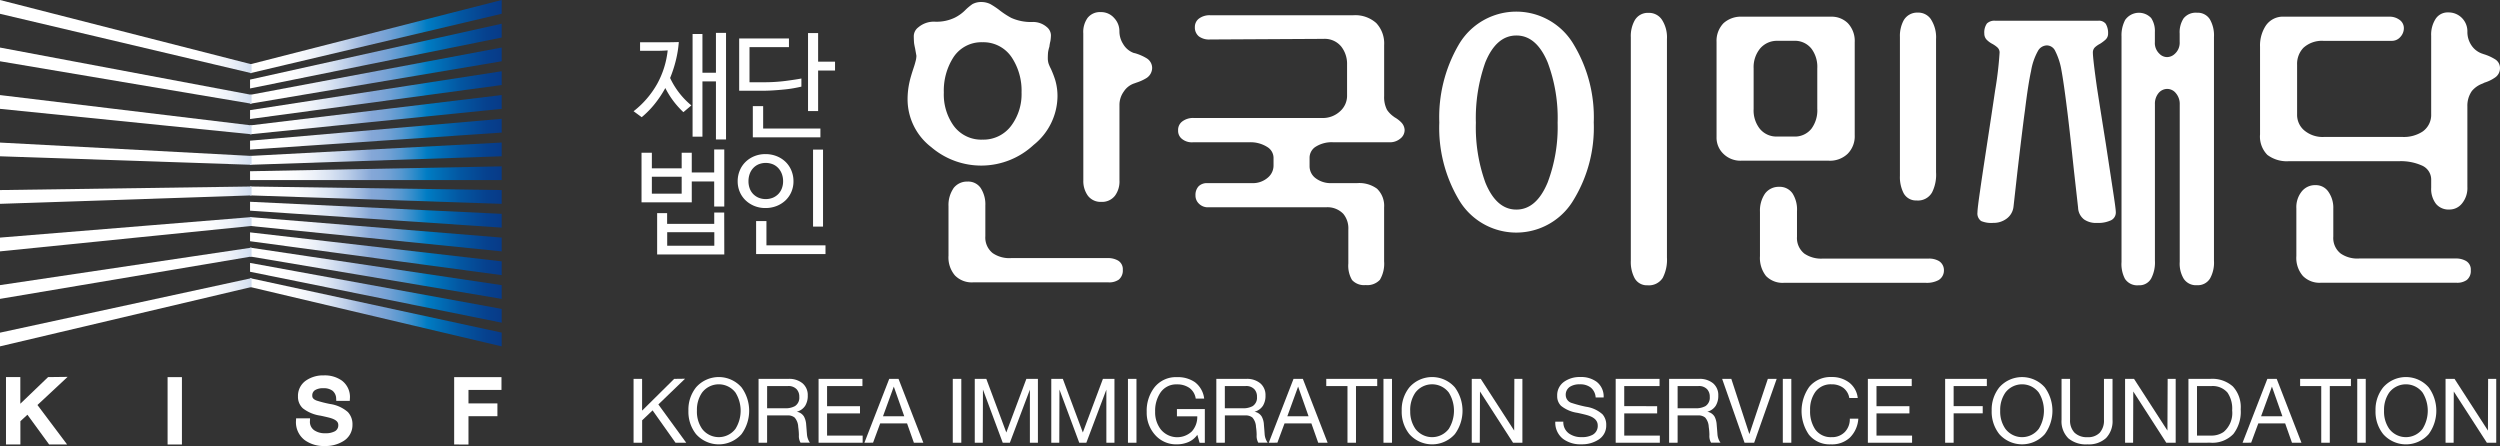<svg xmlns="http://www.w3.org/2000/svg" xmlns:xlink="http://www.w3.org/1999/xlink" width="153.871" height="27.452" viewBox="0 0 153.871 27.452">
  <rect x="0" y="0" width="153.871" height="27.452" fill="#333333" stroke="none"/>
  <defs>
    <linearGradient id="linear-gradient" y1="0.5" x2="1" y2="0.5" gradientUnits="objectBoundingBox">
      <stop offset="0.12" stop-color="#fff"/>
      <stop offset="0.183" stop-color="#fafbfd"/>
      <stop offset="0.25" stop-color="#eef2f9"/>
      <stop offset="0.318" stop-color="#d9e3f2"/>
      <stop offset="0.386" stop-color="#bccee9"/>
      <stop offset="0.455" stop-color="#96b3dc"/>
      <stop offset="0.483" stop-color="#85a7d7"/>
      <stop offset="0.516" stop-color="#7fa5d6"/>
      <stop offset="0.556" stop-color="#70a0d4"/>
      <stop offset="0.6" stop-color="#5798d0"/>
      <stop offset="0.646" stop-color="#338dcb"/>
      <stop offset="0.695" stop-color="#077fc5"/>
      <stop offset="0.702" stop-color="#007dc4"/>
      <stop offset="0.707" stop-color="#007bc2"/>
      <stop offset="0.832" stop-color="#0357a2"/>
      <stop offset="0.934" stop-color="#06428f"/>
      <stop offset="1" stop-color="#073a88"/>
    </linearGradient>
    <linearGradient id="linear-gradient-16" x1="0.66" y1="0.5" x2="1.66" y2="0.5" xlink:href="#linear-gradient"/>
  </defs>
  <g id="Vector_Smart_Object4_copy" data-name="Vector Smart Object4 copy" transform="translate(-63.805 -250.081)">
    <g id="그룹_44" data-name="그룹 44">
      <g id="그룹_43" data-name="그룹 43">
        <path id="패스_2353" data-name="패스 2353" d="M119.787,255.111c.044-.2.122-.465.228-.787.065-.193.108-.333.129-.424a1.485,1.485,0,0,0,.065-.382l-.082-.461c-.033-.144-.054-.258-.065-.349-.009-.14-.015-.261-.015-.367a.685.685,0,0,1,.276-.575,1.479,1.479,0,0,1,1.051-.349,2.573,2.573,0,0,0,1.2-.25,2.477,2.477,0,0,0,.678-.5,3.446,3.446,0,0,1,.4-.329,1.109,1.109,0,0,1,.552-.133,1.258,1.258,0,0,1,.566.133,5.225,5.225,0,0,1,.5.329,5.132,5.132,0,0,0,.777.515,2.966,2.966,0,0,0,1.262.254,1.286,1.286,0,0,1,.921.307.675.675,0,0,1,.259.5,2.566,2.566,0,0,1-.033.367,2.476,2.476,0,0,0-.063.345,2.316,2.316,0,0,0-.082.348c-.012.14-.015.269-.015.382a1.155,1.155,0,0,0,.047.31,2.639,2.639,0,0,0,.145.326,6.27,6.27,0,0,1,.261.674,3.518,3.518,0,0,1,.143,1.022,3.882,3.882,0,0,1-1.472,2.986,4.729,4.729,0,0,1-6.3.132,3.712,3.712,0,0,1-1.455-2.963A4.846,4.846,0,0,1,119.787,255.111Zm2.692-1.491a3.792,3.792,0,0,0-.583,2.153,3.317,3.317,0,0,0,.583,2.017,2.1,2.1,0,0,0,1.794.885,2.131,2.131,0,0,0,1.792-.885,3.247,3.247,0,0,0,.615-2.017,3.707,3.707,0,0,0-.6-2.153,2.093,2.093,0,0,0-1.809-.939A2.052,2.052,0,0,0,122.479,253.62Zm0,8.061a1.04,1.04,0,0,1,.874-.424.929.929,0,0,1,.805.386,1.838,1.838,0,0,1,.293,1.094v1.881a1.225,1.225,0,0,0,.451,1.041,1.8,1.8,0,0,0,1.133.307h5.937a1.23,1.23,0,0,1,.647.152.615.615,0,0,1,.293.571.726.726,0,0,1-.244.6,1.021,1.021,0,0,1-.647.17H123.7a1.445,1.445,0,0,1-1.116-.42,1.705,1.705,0,0,1-.4-1.223v-3.039A1.828,1.828,0,0,1,122.483,261.682Zm8-9.549a1.491,1.491,0,0,1,.261-.943.959.959,0,0,1,.813-.363,1.06,1.06,0,0,1,.826.363,1.171,1.171,0,0,1,.324.825,1.453,1.453,0,0,0,.227.772,1.255,1.255,0,0,0,.649.552l.1.023a3.022,3.022,0,0,1,.7.307.7.7,0,0,1,.339.594.751.751,0,0,1-.339.617,2.777,2.777,0,0,1-.632.288l-.1.038a1.227,1.227,0,0,0-.667.5,1.407,1.407,0,0,0-.274.829v4.647a1.473,1.473,0,0,1-.274.943,1,1,0,0,1-.846.382.98.98,0,0,1-.826-.382,1.54,1.54,0,0,1-.278-.943Z" fill="#fff"/>
        <path id="패스_2354" data-name="패스 2354" d="M137.594,262.613a.687.687,0,0,1-.209-.515.777.777,0,0,1,.194-.553.724.724,0,0,1,.535-.193h2.732a1.408,1.408,0,0,0,1-.345.968.968,0,0,0,.343-.749v-.48a.789.789,0,0,0-.358-.632,1.919,1.919,0,0,0-1.162-.307h-3.448a.959.959,0,0,1-.695-.231.629.629,0,0,1-.21-.5.647.647,0,0,1,.257-.553,1.1,1.1,0,0,1,.71-.212h7.864a1.559,1.559,0,0,0,1.15-.424,1.277,1.277,0,0,0,.418-.98v-1.889a1.722,1.722,0,0,0-.356-1.1,1.313,1.313,0,0,0-1.083-.477l-6.99.038a1.06,1.06,0,0,1-.695-.193.705.705,0,0,1-.244-.572.643.643,0,0,1,.244-.515,1.087,1.087,0,0,1,.695-.212h8.818a1.939,1.939,0,0,1,1.406.48,1.832,1.832,0,0,1,.487,1.362V256a1.7,1.7,0,0,0,.178.844,1.617,1.617,0,0,0,.417.42l.05.038a1.8,1.8,0,0,1,.421.325.715.715,0,0,1,.194.443.662.662,0,0,1-.259.537.991.991,0,0,1-.68.231h-3.441a1.837,1.837,0,0,0-1.144.307.809.809,0,0,0-.326.632v.518a.92.92,0,0,0,.341.73,1.528,1.528,0,0,0,1.034.326h1.564a1.846,1.846,0,0,1,1.211.344,1.451,1.451,0,0,1,.438,1.147v3.327a1.941,1.941,0,0,1-.259,1.132,1.052,1.052,0,0,1-.874.325,1,1,0,0,1-.84-.31,1.722,1.722,0,0,1-.229-1.014v-2.1a1.394,1.394,0,0,0-.309-.958,1.347,1.347,0,0,0-1.067-.405h-7.231A.769.769,0,0,1,137.594,262.613Z" fill="#fff"/>
        <path id="패스_2355" data-name="패스 2355" d="M160.685,262.337a4.1,4.1,0,0,1-7.112,0,8.658,8.658,0,0,1-1.181-4.72,8.861,8.861,0,0,1,1.181-4.761,4.1,4.1,0,0,1,7.112,0,8.679,8.679,0,0,1,1.213,4.761A8.534,8.534,0,0,1,160.685,262.337Zm-1.626-8.421q-.694-1.652-1.925-1.65t-1.908,1.65a10.216,10.216,0,0,0-.583,3.721,10.005,10.005,0,0,0,.583,3.678c.453,1.112,1.09,1.665,1.908,1.665s1.462-.553,1.925-1.665a9.62,9.62,0,0,0,.615-3.678A9.728,9.728,0,0,0,159.059,253.915Zm7.1,13.243a1.01,1.01,0,0,1-.957.481.857.857,0,0,1-.811-.481,2.122,2.122,0,0,1-.212-1.029V252.371a1.985,1.985,0,0,1,.229-1.018.926.926,0,0,1,.861-.48.952.952,0,0,1,.826.424,1.984,1.984,0,0,1,.308,1.189v13.443A2.421,2.421,0,0,1,166.156,267.158Z" fill="#fff"/>
        <path id="패스_2356" data-name="패스 2356" d="M169.885,251.508a1.6,1.6,0,0,1,1.15-.4H176.5a1.42,1.42,0,0,1,1.037.4,1.589,1.589,0,0,1,.423,1.17V258.4a1.526,1.526,0,0,1-.44,1.151,1.574,1.574,0,0,1-1.166.42h-5.373a1.486,1.486,0,0,1-1.1-.42,1.375,1.375,0,0,1-.425-1.037v-5.851A1.563,1.563,0,0,1,169.885,251.508ZM172.113,258a1.315,1.315,0,0,0,1.085.484h1a1.3,1.3,0,0,0,1.1-.484,1.9,1.9,0,0,0,.358-1.23V254.29a1.861,1.861,0,0,0-.358-1.211,1.3,1.3,0,0,0-1.1-.485h-.971a1.357,1.357,0,0,0-1.1.485,1.81,1.81,0,0,0-.389,1.211v2.5A1.823,1.823,0,0,0,172.113,258Zm.323,4a1.043,1.043,0,0,1,.872-.42.952.952,0,0,1,.824.405,1.844,1.844,0,0,1,.275,1.093v1.571a1.223,1.223,0,0,0,.453,1.041,1.831,1.831,0,0,0,1.148.306h6.505a1.215,1.215,0,0,1,.632.152.66.66,0,0,1,.306.575.69.69,0,0,1-.324.594,1.52,1.52,0,0,1-.794.171H173.6a1.419,1.419,0,0,1-1.1-.42,1.792,1.792,0,0,1-.372-1.222v-2.729A1.86,1.86,0,0,1,172.436,262Zm10.221-10.719a2.026,2.026,0,0,1,.309,1.208v8.2a2.41,2.41,0,0,1-.244,1.23.992.992,0,0,1-.956.5.86.86,0,0,1-.811-.477,2.18,2.18,0,0,1-.213-1.041v-8.546a2.011,2.011,0,0,1,.229-1.018.956.956,0,0,1,.876-.48A.935.935,0,0,1,182.657,251.277Z" fill="#fff"/>
        <path id="패스_2357" data-name="패스 2357" d="M193.665,263.668a1.794,1.794,0,0,1-.776.133,1.3,1.3,0,0,1-.81-.212.957.957,0,0,1-.371-.73l-.258-2.3q-.292-2.765-.423-3.766c-.129-1.037-.24-1.824-.339-2.362a4.135,4.135,0,0,0-.388-1.211.573.573,0,0,0-.5-.344.641.641,0,0,0-.564.344,3.758,3.758,0,0,0-.422,1.23c-.118.538-.243,1.336-.373,2.4q-.143,1.022-.467,3.8l-.241,2.153a1.052,1.052,0,0,1-.438.746,1.324,1.324,0,0,1-.809.25,1.608,1.608,0,0,1-.745-.114.572.572,0,0,1-.226-.538c0-.155.054-.6.163-1.347.063-.461.189-1.291.372-2.494.259-1.688.442-2.91.55-3.648a22.144,22.144,0,0,0,.277-2.346.423.423,0,0,0-.147-.322,1.7,1.7,0,0,0-.307-.212,1.362,1.362,0,0,1-.342-.253.542.542,0,0,1-.145-.382.951.951,0,0,1,.162-.617.664.664,0,0,1,.5-.17h6.358a.529.529,0,0,1,.453.189,1.1,1.1,0,0,1,.145.617.489.489,0,0,1-.161.363,2.347,2.347,0,0,1-.337.253,1.427,1.427,0,0,0-.308.212.437.437,0,0,0-.13.322q0,.368.245,2.115.156,1.016.548,3.474.306,2,.419,2.748c.131.848.2,1.344.2,1.5A.53.53,0,0,1,193.665,263.668Zm6.17,3.543a.876.876,0,0,1-.807.423.9.9,0,0,1-.821-.4,1.8,1.8,0,0,1-.243-1.037v-9.677a1.022,1.022,0,0,0-.244-.712.683.683,0,0,0-.521-.254.7.7,0,0,0-.537.254,1.025,1.025,0,0,0-.225.689v9.625a2.116,2.116,0,0,1-.228,1.094.827.827,0,0,1-.777.423.9.9,0,0,1-.841-.4,1.96,1.96,0,0,1-.21-1.037V252.322a2.009,2.009,0,0,1,.225-1.014,1.035,1.035,0,0,1,1.6-.117,1.442,1.442,0,0,1,.228.863v.617a.9.9,0,0,0,.275.712.657.657,0,0,0,.472.212.7.7,0,0,0,.472-.193.914.914,0,0,0,.307-.75v-.5a1.558,1.558,0,0,1,.243-.942.956.956,0,0,1,.821-.345.882.882,0,0,1,.792.4,1.973,1.973,0,0,1,.255,1.1v13.754A2.013,2.013,0,0,1,199.835,267.211Z" fill="#fff"/>
        <path id="패스_2358" data-name="패스 2358" d="M213.723,251.228a.88.88,0,0,1,.762-.382,1.153,1.153,0,0,1,.831.325,1.17,1.17,0,0,1,.353.882,1.461,1.461,0,0,0,.243.81,1.3,1.3,0,0,0,.615.5l.162.057a2.884,2.884,0,0,1,.68.307.629.629,0,0,1,.306.56.692.692,0,0,1-.324.579,2.272,2.272,0,0,1-.628.3l-.114.057a1.531,1.531,0,0,0-.665.461,1.576,1.576,0,0,0-.276.943v4.95a1.493,1.493,0,0,1-.339,1.037.98.98,0,0,1-.78.363,1,1,0,0,1-.808-.344,1.5,1.5,0,0,1-.3-1v-.519a.941.941,0,0,0-.578-.848,3.18,3.18,0,0,0-1.36-.265h-6.8a1.989,1.989,0,0,1-1.344-.386,1.605,1.605,0,0,1-.452-1.264v-5.385a2.233,2.233,0,0,1,.339-1.283,1.268,1.268,0,0,1,1.116-.576H210.9a1.027,1.027,0,0,1,.584.189.622.622,0,0,1,.275.5.79.79,0,0,1-.21.553.686.686,0,0,1-.553.246h-4.191a1.691,1.691,0,0,0-1.228.428,1.428,1.428,0,0,0-.389,1.033v3.069a1.25,1.25,0,0,0,.438.98,1.754,1.754,0,0,0,1.215.405h4.836a2.11,2.11,0,0,0,1.232-.33,1.249,1.249,0,0,0,.531-1.074v-4.822A1.78,1.78,0,0,1,213.723,251.228ZM205.446,261.9a1.046,1.046,0,0,1,.874-.424.929.929,0,0,1,.805.424,1.707,1.707,0,0,1,.291,1.018v1.726a1.216,1.216,0,0,0,.454,1.041,1.8,1.8,0,0,0,1.131.306h5.941a1.227,1.227,0,0,1,.643.152.607.607,0,0,1,.293.575.707.707,0,0,1-.244.594,1.019,1.019,0,0,1-.647.171h-8.331a1.433,1.433,0,0,1-1.114-.42,1.694,1.694,0,0,1-.4-1.222V262.9A1.539,1.539,0,0,1,205.446,261.9Z" fill="#fff"/>
      </g>
    </g>
    <g id="그룹_45" data-name="그룹 45">
      <path id="패스_2359" data-name="패스 2359" d="M102.8,277.33V273.4h.525v1.955L105.3,273.4l.669-.009-1.643,1.583,1.716,2.358h-.659l-1.412-1.993-.643.612v1.381Z" fill="#fff"/>
      <path id="패스_2360" data-name="패스 2360" d="M106.176,275.36a2.2,2.2,0,0,1,.469-1.437,1.861,1.861,0,0,1,2.8,0,2.439,2.439,0,0,1,0,2.878,1.872,1.872,0,0,1-2.8,0A2.213,2.213,0,0,1,106.176,275.36Zm.524,0a1.85,1.85,0,0,0,.315,1.112,1.288,1.288,0,0,0,2.059,0,2.114,2.114,0,0,0,0-2.226,1.292,1.292,0,0,0-2.059,0A1.869,1.869,0,0,0,106.7,275.36Z" fill="#fff"/>
      <path id="패스_2361" data-name="패스 2361" d="M110.493,277.332V273.4h1.84a1.28,1.28,0,0,1,.87.275.943.943,0,0,1,.318.752,1.163,1.163,0,0,1-.158.629.886.886,0,0,1-.52.367.642.642,0,0,1,.448.3,1.212,1.212,0,0,1,.133.494c.018.21.033.415.049.609a1.029,1.029,0,0,0,.181.5h-.578a.832.832,0,0,1-.1-.469,3.894,3.894,0,0,0-.042-.5.923.923,0,0,0-.221-.577.649.649,0,0,0-.427-.132h-1.267v1.68Zm.526-2.123H112.1a1.2,1.2,0,0,0,.632-.132.612.612,0,0,0,.268-.566.664.664,0,0,0-.165-.475.684.684,0,0,0-.528-.195h-1.286Z" fill="#fff"/>
      <path id="패스_2362" data-name="패스 2362" d="M114.187,277.332V273.4h2.7v.442H114.71v1.238h2.026v.443H114.71v1.367h2.19v.442Z" fill="#fff"/>
      <path id="패스_2363" data-name="패스 2363" d="M117.007,277.332l1.528-3.932h.573l1.528,3.932-.582,0-.421-1.192h-1.653l-.439,1.187Zm1.145-1.631h1.308l-.643-1.826Z" fill="#fff"/>
      <path id="패스_2364" data-name="패스 2364" d="M122.447,277.332V273.4h.525v3.932Z" fill="#fff"/>
      <path id="패스_2365" data-name="패스 2365" d="M123.8,277.332V273.4h.711l1.231,3.3,1.234-3.3h.711v3.932h-.494v-3.269l-1.232,3.266-.44,0-1.217-3.272-.011,3.272Z" fill="#fff"/>
      <path id="패스_2366" data-name="패스 2366" d="M128.51,277.332V273.4h.711l1.231,3.3,1.236-3.3h.71v3.932H131.9v-3.269l-1.232,3.266-.437,0-1.218-3.272-.01,3.272Z" fill="#fff"/>
      <path id="패스_2367" data-name="패스 2367" d="M133.229,277.332V273.4h.524v3.932Z" fill="#fff"/>
      <path id="패스_2368" data-name="패스 2368" d="M137.636,277.332l-.137-.49a1.3,1.3,0,0,1-.546.445,1.793,1.793,0,0,1-.709.143,1.723,1.723,0,0,1-1.368-.607,2.046,2.046,0,0,1-.493-1.384,2.354,2.354,0,0,1,.464-1.5,1.68,1.68,0,0,1,1.394-.645,1.855,1.855,0,0,1,1.106.307,1.484,1.484,0,0,1,.573,1.014H137.4a.982.982,0,0,0-.389-.658,1.306,1.306,0,0,0-.77-.218,1.168,1.168,0,0,0-1.021.52,1.988,1.988,0,0,0-.318,1.158,1.71,1.71,0,0,0,.346,1.092,1.307,1.307,0,0,0,1.916.121,1.325,1.325,0,0,0,.331-.925h-1.252v-.446h1.717v2.077Z" fill="#fff"/>
      <path id="패스_2369" data-name="패스 2369" d="M138.668,277.332V273.4h1.839a1.28,1.28,0,0,1,.87.275.942.942,0,0,1,.317.752,1.147,1.147,0,0,1-.159.629.89.89,0,0,1-.519.367.646.646,0,0,1,.448.3,1.159,1.159,0,0,1,.132.494c.018.21.035.415.048.609a1.036,1.036,0,0,0,.184.5h-.578a.834.834,0,0,1-.1-.469,3.312,3.312,0,0,0-.041-.5.922.922,0,0,0-.22-.577.653.653,0,0,0-.429-.132h-1.266v1.68Zm.524-2.123h1.08a1.208,1.208,0,0,0,.632-.132.614.614,0,0,0,.266-.566.66.66,0,0,0-.163-.475.684.684,0,0,0-.529-.195h-1.286Z" fill="#fff"/>
      <path id="패스_2370" data-name="패스 2370" d="M141.895,277.332l1.524-3.932h.575l1.525,3.932-.58,0-.421-1.192h-1.652l-.44,1.187Zm1.143-1.631h1.307l-.643-1.826Z" fill="#fff"/>
      <path id="패스_2371" data-name="패스 2371" d="M146.74,277.332v-3.49h-1.306V273.4h3.137v.442h-1.307v3.49Z" fill="#fff"/>
      <path id="패스_2372" data-name="패스 2372" d="M148.955,277.332V273.4h.525v3.932Z" fill="#fff"/>
      <path id="패스_2373" data-name="패스 2373" d="M150.078,275.36a2.19,2.19,0,0,1,.471-1.437,1.861,1.861,0,0,1,2.8,0,2.43,2.43,0,0,1,0,2.878,1.872,1.872,0,0,1-2.8,0A2.2,2.2,0,0,1,150.078,275.36Zm.525,0a1.868,1.868,0,0,0,.315,1.112,1.289,1.289,0,0,0,2.061,0,2.119,2.119,0,0,0,0-2.226,1.293,1.293,0,0,0-2.061,0A1.886,1.886,0,0,0,150.6,275.36Z" fill="#fff"/>
      <path id="패스_2374" data-name="패스 2374" d="M154.389,277.332V273.4h.554L157,276.582l.011-3.183h.495v3.932l-.576,0-2.035-3.155-.011,3.153Z" fill="#fff"/>
      <path id="패스_2375" data-name="패스 2375" d="M162.506,274.544h-.491a.858.858,0,0,0-.3-.609,1.048,1.048,0,0,0-.67-.2,1.09,1.09,0,0,0-.6.143.58.58,0,0,0-.271.531.513.513,0,0,0,.388.48,7.545,7.545,0,0,0,.865.227,1.92,1.92,0,0,1,1.01.466.969.969,0,0,1,.229.669,1.015,1.015,0,0,1-.493.9,1.85,1.85,0,0,1-1.03.276,1.791,1.791,0,0,1-1.133-.332,1.263,1.263,0,0,1-.479-1.062h.494a.851.851,0,0,0,.342.725,1.292,1.292,0,0,0,.79.227,1.329,1.329,0,0,0,.67-.143.618.618,0,0,0,.316-.575c0-.28-.192-.485-.574-.609-.108-.038-.331-.092-.671-.167a2.084,2.084,0,0,1-1.014-.432.822.822,0,0,1-.236-.612,1.009,1.009,0,0,1,.438-.879,1.639,1.639,0,0,1,.981-.281,1.6,1.6,0,0,1,1.018.3A1.139,1.139,0,0,1,162.506,274.544Z" fill="#fff"/>
      <path id="패스_2376" data-name="패스 2376" d="M163.248,277.332V273.4h2.7v.442h-2.174v1.238H165.8v.443h-2.025v1.367h2.19v.442Z" fill="#fff"/>
      <path id="패스_2377" data-name="패스 2377" d="M166.536,277.332V273.4h1.838a1.288,1.288,0,0,1,.872.275.945.945,0,0,1,.317.752,1.156,1.156,0,0,1-.159.629.882.882,0,0,1-.521.367.647.647,0,0,1,.451.3,1.226,1.226,0,0,1,.13.494c.019.21.034.415.049.609a1.018,1.018,0,0,0,.184.5h-.58a.814.814,0,0,1-.1-.469,3.4,3.4,0,0,0-.042-.5.93.93,0,0,0-.22-.577.653.653,0,0,0-.429-.132H167.06v1.68Zm.524-2.123h1.079a1.217,1.217,0,0,0,.633-.132.615.615,0,0,0,.266-.566.665.665,0,0,0-.164-.475.685.685,0,0,0-.529-.195H167.06Z" fill="#fff"/>
      <path id="패스_2378" data-name="패스 2378" d="M173.157,273.4l-1.386,3.932h-.592L169.8,273.4h.565l1.111,3.4,1.137-3.4Z" fill="#fff"/>
      <path id="패스_2379" data-name="패스 2379" d="M173.534,277.332V273.4h.524v3.932Z" fill="#fff"/>
      <path id="패스_2380" data-name="패스 2380" d="M178.146,274.576h-.52a.976.976,0,0,0-.373-.626,1.186,1.186,0,0,0-.719-.215,1.168,1.168,0,0,0-1.01.485,1.86,1.86,0,0,0-.31,1.114,2,2,0,0,0,.309,1.168,1.172,1.172,0,0,0,1.013.485,1.084,1.084,0,0,0,.816-.318,1.132,1.132,0,0,0,.306-.82h.524a1.8,1.8,0,0,1-.515,1.162,1.617,1.617,0,0,1-1.175.419,1.64,1.64,0,0,1-1.355-.6,2.572,2.572,0,0,1,.022-2.935,1.7,1.7,0,0,1,1.378-.609,1.742,1.742,0,0,1,1.078.337A1.386,1.386,0,0,1,178.146,274.576Z" fill="#fff"/>
      <path id="패스_2381" data-name="패스 2381" d="M178.769,277.332V273.4h2.7v.442H179.3v1.238h2.027v.443H179.3v1.367h2.19v.442Z" fill="#fff"/>
      <path id="패스_2382" data-name="패스 2382" d="M183.525,277.332V273.4h2.567v.442h-2.044v1.238h1.79v.443h-1.79v1.809Z" fill="#fff"/>
      <path id="패스_2383" data-name="패스 2383" d="M186.39,275.36a2.2,2.2,0,0,1,.469-1.437,1.865,1.865,0,0,1,2.8,0,2.438,2.438,0,0,1,0,2.878,1.875,1.875,0,0,1-2.8,0A2.217,2.217,0,0,1,186.39,275.36Zm.524,0a1.851,1.851,0,0,0,.318,1.112,1.286,1.286,0,0,0,2.058,0,2.118,2.118,0,0,0,0-2.226,1.291,1.291,0,0,0-2.058,0A1.869,1.869,0,0,0,186.914,275.36Z" fill="#fff"/>
      <path id="패스_2384" data-name="패스 2384" d="M193.828,273.4v2.514a1.5,1.5,0,0,1-.4,1.13,1.564,1.564,0,0,1-1.137.386,1.681,1.681,0,0,1-1.174-.364,1.469,1.469,0,0,1-.427-1.152V273.4h.524v2.514a1.078,1.078,0,0,0,.277.8,1.09,1.09,0,0,0,.8.275.984.984,0,0,0,.749-.275,1.12,1.12,0,0,0,.261-.8V273.4Z" fill="#fff"/>
      <path id="패스_2385" data-name="패스 2385" d="M194.6,277.332V273.4h.551l2.056,3.183.014-3.183h.494v3.932l-.578,0-2.032-3.155-.011,3.153Z" fill="#fff"/>
      <path id="패스_2386" data-name="패스 2386" d="M198.5,277.332V273.4h1.341a1.907,1.907,0,0,1,1.394.467,1.872,1.872,0,0,1,.481,1.4,2.241,2.241,0,0,1-.449,1.524,1.784,1.784,0,0,1-1.425.537Zm.527-3.49v3.048h.857a1.308,1.308,0,0,0,.783-.224,1.522,1.522,0,0,0,.524-1.321,1.747,1.747,0,0,0-.288-1.1,1.2,1.2,0,0,0-1.008-.4Z" fill="#fff"/>
      <path id="패스_2387" data-name="패스 2387" d="M201.831,277.332l1.526-3.932h.576l1.524,3.932-.584,0-.42-1.192H202.8l-.439,1.187Zm1.14-1.631h1.312l-.644-1.826Z" fill="#fff"/>
      <path id="패스_2388" data-name="패스 2388" d="M206.674,277.332v-3.49h-1.3V273.4H208.5v.442H207.2v3.49Z" fill="#fff"/>
      <path id="패스_2389" data-name="패스 2389" d="M208.89,277.332V273.4h.523v3.932Z" fill="#fff"/>
      <path id="패스_2390" data-name="패스 2390" d="M210.015,275.36a2.186,2.186,0,0,1,.472-1.437,1.861,1.861,0,0,1,2.8,0,2.438,2.438,0,0,1,0,2.878,1.871,1.871,0,0,1-2.8,0A2.2,2.2,0,0,1,210.015,275.36Zm.524,0a1.851,1.851,0,0,0,.316,1.112,1.286,1.286,0,0,0,2.058,0,2.11,2.11,0,0,0,0-2.226,1.291,1.291,0,0,0-2.058,0A1.869,1.869,0,0,0,210.539,275.36Z" fill="#fff"/>
      <path id="패스_2391" data-name="패스 2391" d="M214.325,277.332V273.4h.553l2.056,3.183.01-3.183h.5v3.932l-.576,0-2.037-3.155-.009,3.153Z" fill="#fff"/>
    </g>
    <g id="그룹_48" data-name="그룹 48">
      <g id="그룹_46" data-name="그룹 46">
        <path id="패스_2392" data-name="패스 2392" d="M94.684,250.929l-15.489,3.658v-.547l15.489-3.959Z" fill="url(#linear-gradient)"/>
        <path id="패스_2393" data-name="패스 2393" d="M94.684,252.391l-15.489,3.134v-.545l15.489-3.438Z" fill="url(#linear-gradient)"/>
        <path id="패스_2394" data-name="패스 2394" d="M94.684,253.852l-15.489,2.614v-.547l15.489-2.913Z" fill="url(#linear-gradient)"/>
        <path id="패스_2395" data-name="패스 2395" d="M94.684,255.315l-15.489,2.092v-.547l15.489-2.394Z" fill="url(#linear-gradient)"/>
        <path id="패스_2396" data-name="패스 2396" d="M94.684,256.78l-15.489,1.566V257.8l15.489-1.869Z" fill="url(#linear-gradient)"/>
        <path id="패스_2397" data-name="패스 2397" d="M94.684,258.241l-15.489,1.046v-.547l15.489-1.347Z" fill="url(#linear-gradient)"/>
        <path id="패스_2398" data-name="패스 2398" d="M94.684,259.7l-15.489.524v-.545l15.489-.825Z" fill="url(#linear-gradient)"/>
        <path id="패스_2399" data-name="패스 2399" d="M94.684,261.165l-15.489,0v-.545l15.489-.3Z" fill="url(#linear-gradient)"/>
        <path id="패스_2400" data-name="패스 2400" d="M94.684,262.627l-15.489-.52v-.547l15.489.219Z" fill="url(#linear-gradient)"/>
        <path id="패스_2401" data-name="패스 2401" d="M94.684,264.09l-15.489-1.042V262.5l15.489.743Z" fill="url(#linear-gradient)"/>
        <path id="패스_2402" data-name="패스 2402" d="M94.684,265.553l-15.489-1.566v-.545l15.489,1.263Z" fill="url(#linear-gradient)"/>
        <path id="패스_2403" data-name="패스 2403" d="M94.684,267.016l-15.489-2.088v-.545l15.489,1.785Z" fill="url(#linear-gradient)"/>
        <path id="패스_2404" data-name="패스 2404" d="M94.684,268.477l-15.489-2.61v-.545l15.489,2.309Z" fill="url(#linear-gradient)"/>
        <path id="패스_2405" data-name="패스 2405" d="M94.684,269.942l-15.489-3.134v-.545l15.489,2.831Z" fill="url(#linear-gradient)"/>
        <path id="패스_2406" data-name="패스 2406" d="M94.684,271.4l-15.489-3.656V267.2l15.489,3.353Z" fill="url(#linear-gradient)"/>
      </g>
      <g id="그룹_47" data-name="그룹 47">
        <path id="패스_2407" data-name="패스 2407" d="M63.8,250.929l15.489,3.658v-.547L63.8,250.081Z" fill="url(#linear-gradient-16)"/>
        <path id="패스_2408" data-name="패스 2408" d="M63.8,252.391l15.489,3.134v-.545L63.8,251.544Z" fill="url(#linear-gradient-16)"/>
        <path id="패스_2409" data-name="패스 2409" d="M63.8,253.852l15.489,2.614v-.547L63.8,253.007Z" fill="url(#linear-gradient-16)"/>
        <path id="패스_2410" data-name="패스 2410" d="M63.8,255.315l15.489,2.092v-.547L63.8,254.467Z" fill="url(#linear-gradient-16)"/>
        <path id="패스_2411" data-name="패스 2411" d="M63.8,256.78l15.489,1.566V257.8L63.8,255.932Z" fill="url(#linear-gradient-16)"/>
        <path id="패스_2412" data-name="패스 2412" d="M63.8,258.241l15.489,1.046v-.547L63.8,257.393Z" fill="url(#linear-gradient-16)"/>
        <path id="패스_2413" data-name="패스 2413" d="M63.8,259.7l15.489.524v-.545L63.8,258.856Z" fill="url(#linear-gradient-16)"/>
        <path id="패스_2414" data-name="패스 2414" d="M63.8,261.165l15.489,0v-.545l-15.489-.3Z" fill="url(#linear-gradient-16)"/>
        <path id="패스_2415" data-name="패스 2415" d="M63.8,262.627l15.489-.52v-.547l-15.489.219Z" fill="url(#linear-gradient-16)"/>
        <path id="패스_2416" data-name="패스 2416" d="M63.8,264.09l15.489-1.042V262.5l-15.489.743Z" fill="url(#linear-gradient-16)"/>
        <path id="패스_2417" data-name="패스 2417" d="M63.8,265.553l15.489-1.566v-.545L63.8,264.705Z" fill="url(#linear-gradient-16)"/>
        <path id="패스_2418" data-name="패스 2418" d="M63.8,267.016l15.489-2.088v-.545L63.8,266.168Z" fill="url(#linear-gradient-16)"/>
        <path id="패스_2419" data-name="패스 2419" d="M63.8,268.477l15.489-2.61v-.545L63.8,267.631Z" fill="url(#linear-gradient-16)"/>
        <path id="패스_2420" data-name="패스 2420" d="M63.8,269.942l15.489-3.134v-.545L63.8,269.094Z" fill="url(#linear-gradient-16)"/>
        <path id="패스_2421" data-name="패스 2421" d="M63.8,271.4l15.489-3.656V267.2L63.8,270.557Z" fill="url(#linear-gradient-16)"/>
      </g>
    </g>
    <g id="그룹_49" data-name="그룹 49">
      <path id="패스_2422" data-name="패스 2422" d="M64.354,277.256V273.47h.522v1.883l1.962-1.883.666-.008-1.635,1.525,1.706,2.27H66.92l-1.4-1.919-.64.589v1.33Z" fill="#fff" stroke="#fff" stroke-width="0.36"/>
      <path id="패스_2423" data-name="패스 2423" d="M74.3,277.259v-3.786h.522v3.786Z" fill="#fff" stroke="#fff" stroke-width="0.36"/>
      <path id="패스_2424" data-name="패스 2424" d="M85.163,274.574h-.489a.813.813,0,0,0-.294-.587,1.067,1.067,0,0,0-.667-.192,1.119,1.119,0,0,0-.6.138.557.557,0,0,0-.268.511c0,.208.126.361.385.461a7.52,7.52,0,0,0,.861.219,1.937,1.937,0,0,1,1,.449.913.913,0,0,1,.228.644.973.973,0,0,1-.49.87,1.886,1.886,0,0,1-1.024.265,1.824,1.824,0,0,1-1.126-.319,1.2,1.2,0,0,1-.478-1.024H82.7a.81.81,0,0,0,.34.7,1.315,1.315,0,0,0,.785.218,1.364,1.364,0,0,0,.666-.138.593.593,0,0,0,.315-.553c0-.27-.19-.467-.571-.587-.108-.036-.33-.088-.667-.161a2.1,2.1,0,0,1-1.009-.416.777.777,0,0,1-.234-.589.965.965,0,0,1,.436-.847,1.672,1.672,0,0,1,.975-.27,1.624,1.624,0,0,1,1.012.291A1.081,1.081,0,0,1,85.163,274.574Z" fill="#fff" stroke="#fff" stroke-width="0.36"/>
      <path id="패스_2425" data-name="패스 2425" d="M91.938,277.259v-3.786h2.552v.426H92.459v1.192h1.781v.426H92.459v1.743Z" fill="#fff" stroke="#fff" stroke-width="0.36"/>
    </g>
    <g id="그룹_50" data-name="그룹 50">
      <path id="패스_2426" data-name="패스 2426" d="M104.9,253.183q-.289.022-.618.025t-.654,0H103.2v-.525h1.572q.379,0,.813-.014a6.882,6.882,0,0,1-.181,1.124,7.837,7.837,0,0,1-.354,1.088,4.815,4.815,0,0,0,.567.926,4.733,4.733,0,0,0,.741.761l-.491.417a5.312,5.312,0,0,1-1.113-1.486,6.656,6.656,0,0,1-.647.973,5.707,5.707,0,0,1-.806.822l-.5-.367a5.615,5.615,0,0,0,1.456-1.691A5.474,5.474,0,0,0,104.9,253.183Zm3.591,5.48h-.621v-3.57h-.831v3.4h-.607v-6.32h.607v2.385h.831v-2.456h.621Z" fill="#fff"/>
      <path id="패스_2427" data-name="패스 2427" d="M109.3,252.45h3.064v.531h-2.428v2.162h.867a10.314,10.314,0,0,0,1.337-.079q.607-.079.99-.151v.5q-.21.05-.491.1t-.6.079q-.318.032-.658.053t-.665.022H109.3Zm5,6.082H110.14v-1.917h.636v1.379H114.3Zm.9-4.108h-1.041v2.492h-.621v-4.8h.621v1.76H115.2Z" fill="#fff"/>
      <path id="패스_2428" data-name="패스 2428" d="M103.29,262.533v-3.052h.636v.962h1.835v-.962h.621v1.214h1.38V259.28h.621v3.512h-.621v-1.544h-1.38v1.285Zm2.471-1.573h-1.835V262h1.835Zm2.623,4.783h-4.133V263.2h.614v.661h2.9v-.7h.614Zm-.614-.539v-.833h-2.9v.833Z" fill="#fff"/>
      <path id="패스_2429" data-name="패스 2429" d="M109.208,261.24a1.708,1.708,0,0,1,.13-.668,1.581,1.581,0,0,1,.361-.532,1.678,1.678,0,0,1,.541-.348,1.783,1.783,0,0,1,.678-.126,1.84,1.84,0,0,1,.685.126,1.661,1.661,0,0,1,.548.348,1.591,1.591,0,0,1,.361.532,1.708,1.708,0,0,1,.13.668,1.641,1.641,0,0,1-.13.654,1.57,1.57,0,0,1-.361.521,1.7,1.7,0,0,1-.548.345,1.847,1.847,0,0,1-.685.125,1.789,1.789,0,0,1-.678-.125,1.72,1.72,0,0,1-.541-.345,1.56,1.56,0,0,1-.361-.521A1.641,1.641,0,0,1,109.208,261.24Zm.665,0a1.253,1.253,0,0,0,.076.44.969.969,0,0,0,.217.347,1.031,1.031,0,0,0,.336.226,1.189,1.189,0,0,0,.867,0,1.031,1.031,0,0,0,.336-.226,1.013,1.013,0,0,0,.22-.347,1.207,1.207,0,0,0,.079-.44,1.278,1.278,0,0,0-.079-.458,1.085,1.085,0,0,0-.22-.358.975.975,0,0,0-.336-.233,1.179,1.179,0,0,0-.867,0,.975.975,0,0,0-.336.233,1.037,1.037,0,0,0-.217.358A1.327,1.327,0,0,0,109.873,261.237Zm4.74,4.478h-4.271v-2.032h.636v1.494h3.635Zm-.152-1.688h-.614v-4.74h.614Z" fill="#fff"/>
    </g>
  </g>
</svg>

